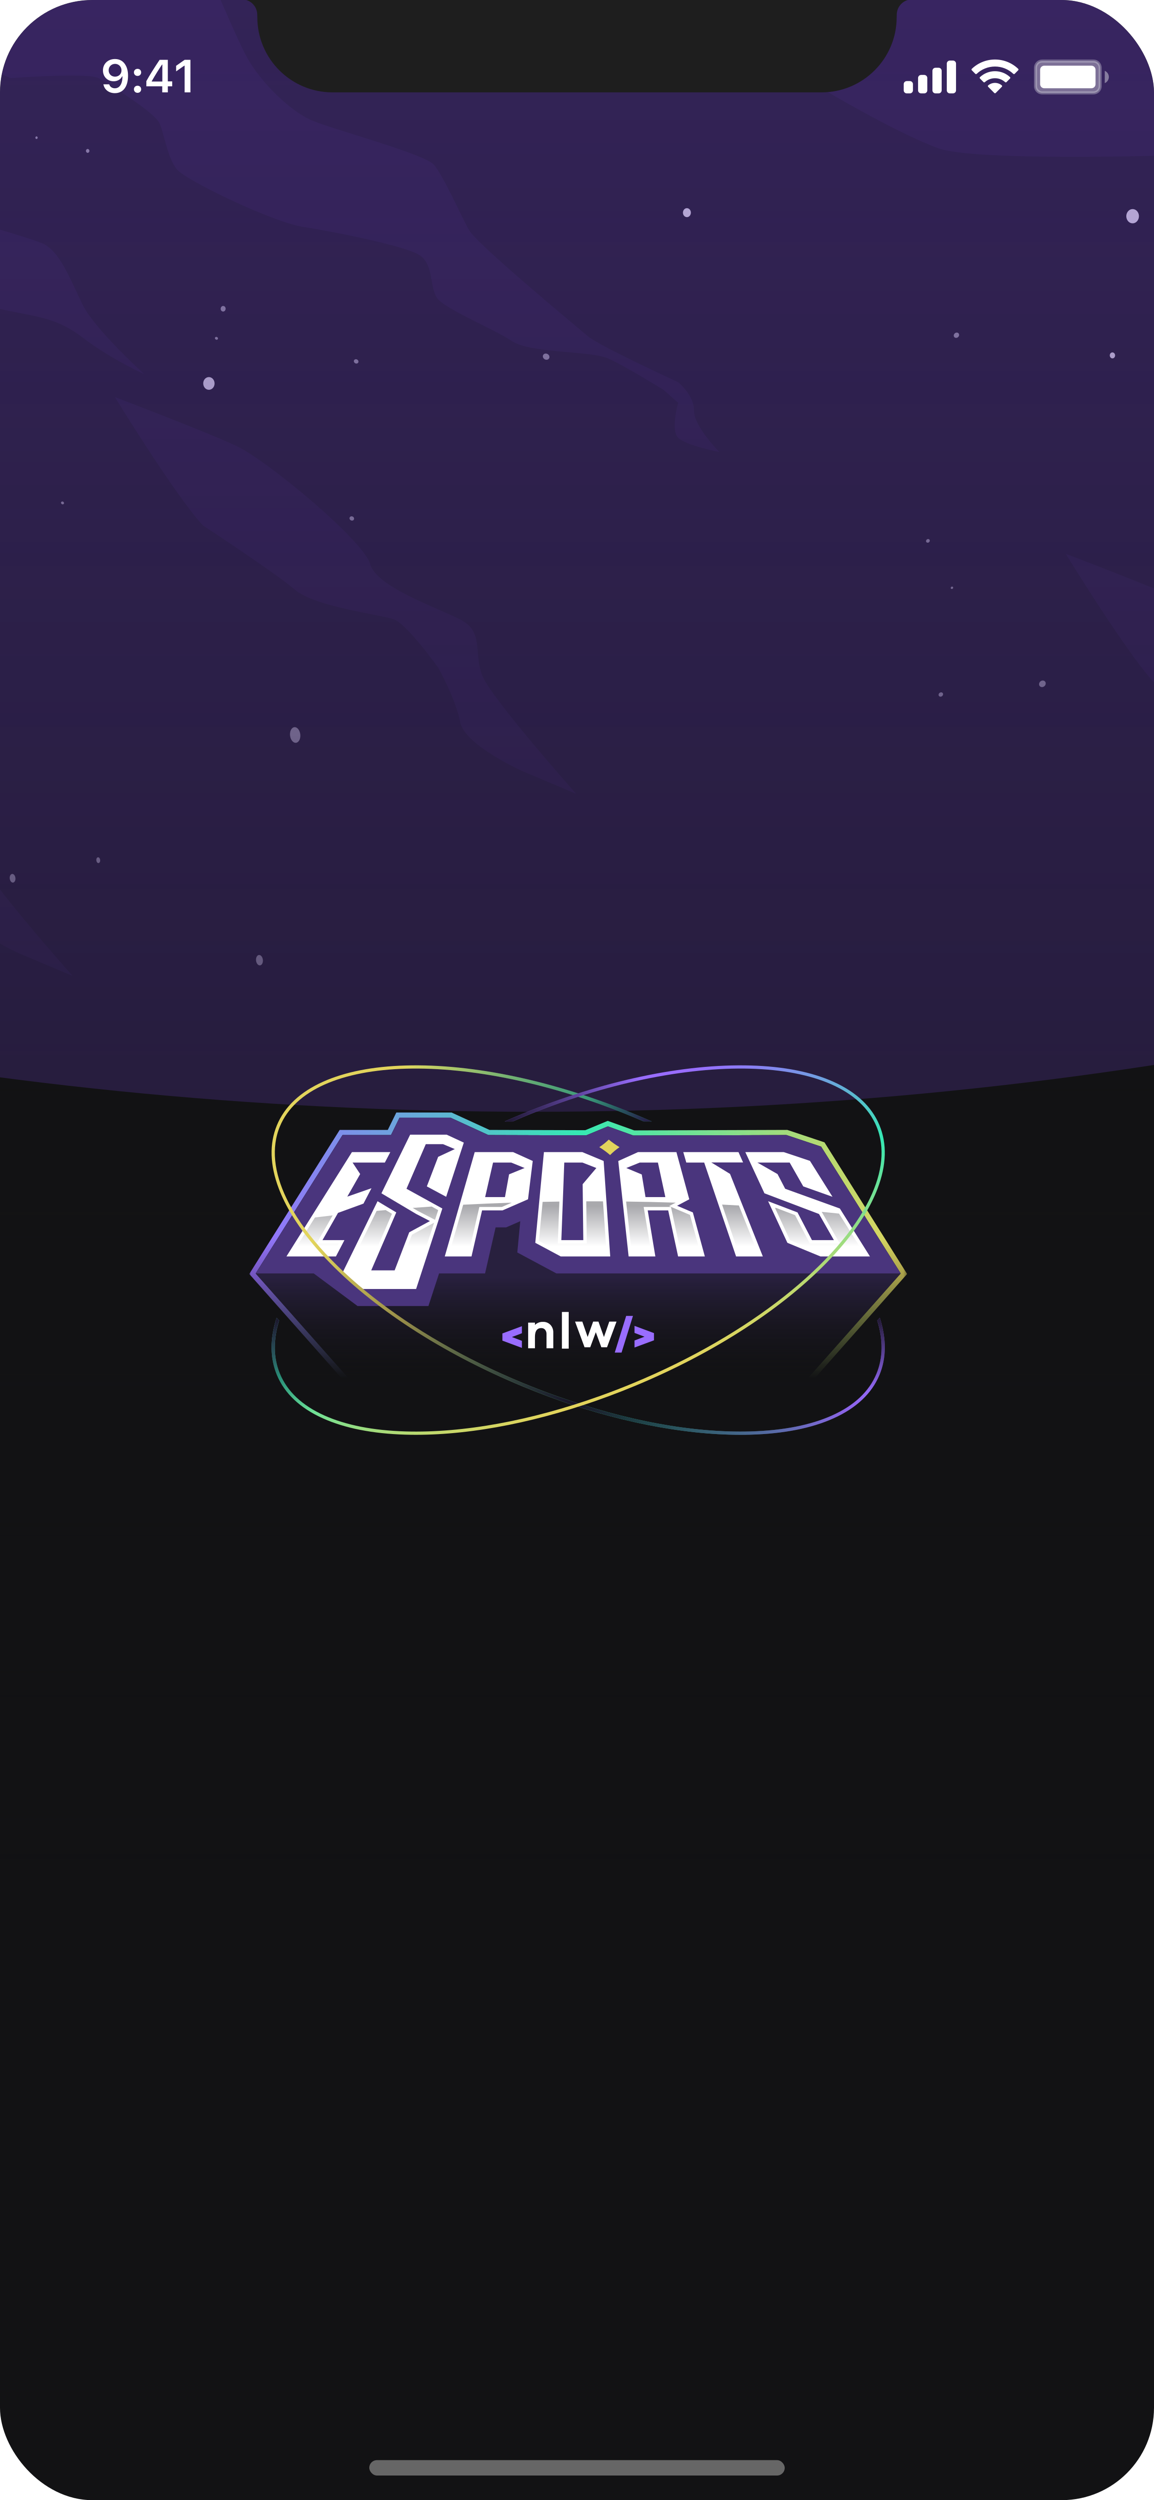 <svg width="375" height="812" viewBox="0 0 375 812" fill="none" xmlns="http://www.w3.org/2000/svg">
<g clip-path="url(#clip0_307_3253)">
<g clip-path="url(#clip1_307_3253)">
<rect width="1493.33" height="630" transform="translate(-559)" fill="#121214"/>
<g opacity="0.1">
<path fill-rule="evenodd" clip-rule="evenodd" d="M65.909 170.639C65.909 170.639 89.293 185.928 95.83 191.53C102.368 197.132 123.84 199.625 128.047 201.182C132.254 202.739 142.335 216.749 142.335 216.749C142.335 216.749 148.144 227.109 149.535 234.536C150.93 241.963 169.577 250.371 169.577 250.371L187.268 257.844C187.268 257.844 159.854 227.023 156.795 219.555C153.731 212.082 157.483 205.237 149.54 201.187C141.592 197.142 122.273 190.605 120.261 183.132C118.248 175.659 86.805 149.51 76.845 144.843C66.885 140.171 37.343 128.967 37.343 128.967C37.343 128.967 56.535 160.375 65.914 170.649L65.909 170.639Z" fill="#633BBC"/>
<path fill-rule="evenodd" clip-rule="evenodd" d="M-60.324 -15.76C-60.324 -15.76 -16.691 16.801 3.427 25.381C3.427 25.381 28.59 23.5 31.993 25.381C35.396 27.261 50.341 36.534 51.888 40.144C53.435 43.749 54.467 51.48 57.556 55.09C60.65 58.694 88.473 72.093 98.267 73.64C108.06 75.187 131.763 79.823 136.399 82.918C141.035 86.012 139.493 93.222 142.067 96.832C144.645 100.437 160.101 106.625 166.285 110.746C172.468 114.866 191.787 113.84 197.586 116.413C203.386 118.992 215.753 126.718 215.753 126.718L220.384 130.838C220.384 130.838 217.8 139.6 220.384 142.174C222.967 144.752 233.787 146.81 233.787 146.81C233.787 146.81 225.541 138.564 225.541 133.412C225.541 128.26 220.384 124.134 220.384 124.134C220.384 124.134 194.624 112.283 191.014 109.188C187.409 106.094 154.939 79.297 152.366 74.661C149.787 70.025 144.12 57.142 141.03 53.532C137.936 49.927 108.566 42.197 101.351 39.102C94.136 36.008 84.853 26.736 80.475 19.005C76.102 11.274 67.855 -10.122 65.277 -12.944C62.698 -15.765 57.03 -15.765 57.03 -15.765H-60.334L-60.324 -15.76Z" fill="#633BBC"/>
<path fill-rule="evenodd" clip-rule="evenodd" d="M374.896 221.543C374.896 221.543 398.28 236.832 404.817 242.434C411.354 248.036 432.827 250.529 437.034 252.086C441.24 253.643 451.322 267.654 451.322 267.654C451.322 267.654 457.131 278.013 458.522 285.44C459.917 292.868 478.563 301.276 478.563 301.276L496.254 308.748C496.254 308.748 468.841 277.927 465.782 270.46C462.718 262.987 466.47 256.141 458.527 252.091C450.579 248.046 431.26 241.509 429.248 234.036C427.235 226.564 395.792 200.414 385.832 195.747C375.872 191.076 346.33 179.872 346.33 179.872C346.33 179.872 365.522 211.279 374.901 221.553L374.896 221.543Z" fill="#633BBC"/>
<path fill-rule="evenodd" clip-rule="evenodd" d="M380.835 50.443C380.835 50.443 411.904 78.271 430.368 89.091C448.833 99.911 458.955 95.275 458.955 95.275C458.955 95.275 475.26 100.032 485.236 107.702C495.211 115.372 493.664 129.286 499.848 137.017C506.031 144.747 531.538 139.337 531.538 139.337L569.762 181.56L595.026 208.129C595.026 208.129 567.754 172.57 563.174 164.845C558.593 157.114 526.902 112.283 520.714 104.552C514.53 96.822 506.026 98.369 499.843 87.549C493.659 76.729 486.702 64.357 476.651 55.084C466.605 45.807 445.754 31.893 434.535 25.709C423.315 19.526 405.538 13.342 405.538 13.342L374.621 6.385L344.478 -10.092H206.116C206.116 -10.092 273.982 36.534 304.823 48.127C316.493 52.511 380.83 50.448 380.83 50.448L380.835 50.443Z" fill="#633BBC"/>
<path fill-rule="evenodd" clip-rule="evenodd" d="M-576.501 136.072C-576.501 136.072 -522.397 175.211 -511.537 184.625C-500.677 194.039 -471.504 193.326 -461.847 203.206C-452.19 213.085 -434.874 217.413 -422.749 230.836C-410.625 244.255 -370.47 254.144 -356.784 269.98C-343.092 285.815 -319.81 292.302 -308.075 299.451C-296.34 306.6 -259.972 323.917 -259.972 323.917C-259.972 323.917 -304.369 303.137 -311.609 282.357C-318.849 261.577 -314.738 235.68 -314.738 235.68C-314.738 235.68 -305.436 233.642 -314.738 216.437C-324.041 199.232 -316.27 188.265 -327.95 173.835C-339.629 159.406 -345.216 133.428 -337.227 121.309C-329.239 109.19 -310.628 73.606 -314.738 52.436C-318.849 31.262 -282.719 15.679 -282.719 15.679C-282.719 15.679 -228.084 20.877 -221.516 29.533C-214.949 38.194 -166.866 52.436 -166.866 52.436C-166.866 52.436 -128.446 54.56 -123.208 52.436C-117.975 50.313 -101.508 64.166 -88.094 76.285C-74.681 88.41 -72.067 81.023 -53.441 93.996C-34.809 106.97 -31.25 126.557 -20.562 136.077C-20.562 136.077 -32.524 115.171 -36.286 93.996C-36.286 93.996 -17.149 96.105 -3.296 99.568C10.558 103.031 17.196 102.263 26.767 109.574C36.338 116.885 46.875 121.501 46.875 121.501C46.875 121.501 30.665 106.879 26.767 98.795C22.869 90.715 19.79 82.631 14.79 79.552C9.789 76.472 -46.812 62.194 -61.313 55.48C-75.813 48.766 -88.094 26.641 -88.094 26.641C-88.094 26.641 -121.282 -19.985 -142.219 -20.693C-163.155 -21.401 -199.857 -31.478 -213.22 -40.897C-226.583 -50.316 -270.681 -103.834 -270.681 -103.834H-569.14L-576.501 136.072V136.072Z" fill="#633BBC"/>
<path fill-rule="evenodd" clip-rule="evenodd" d="M-97.748 229.773C-97.748 229.773 -74.364 245.062 -67.826 250.664C-61.289 256.266 -39.816 258.759 -35.61 260.316C-31.403 261.873 -21.322 275.883 -21.322 275.883C-21.322 275.883 -15.512 286.243 -14.122 293.67C-12.726 301.098 5.92 309.506 5.92 309.506L23.611 316.978C23.611 316.978 -3.803 286.157 -6.862 278.689C-9.925 271.217 -6.174 264.371 -14.117 260.321C-22.065 256.276 -41.384 249.739 -43.396 242.266C-45.408 234.793 -76.851 208.644 -86.812 203.977C-96.772 199.306 -126.314 188.102 -126.314 188.102C-126.314 188.102 -107.121 219.509 -97.743 229.783L-97.748 229.773Z" fill="#633BBC"/>
</g>
<g opacity="0.64">
</g>
<g opacity="0.64">
<path d="M115.2 117.805C115.481 118.104 115.956 118.174 116.254 117.928C116.553 117.699 116.571 117.26 116.272 116.943C115.991 116.644 115.516 116.574 115.218 116.82C114.919 117.049 114.901 117.488 115.2 117.805Z" fill="white"/>
<path d="M69.99 110.156C70.183 110.367 70.499 110.402 70.693 110.244C70.886 110.086 70.903 109.787 70.693 109.594C70.499 109.383 70.183 109.347 69.99 109.506C69.796 109.664 69.779 109.963 69.99 110.156Z" fill="white"/>
<path d="M114.101 167.699C113.714 167.769 113.486 168.138 113.609 168.525C113.732 168.912 114.153 169.14 114.54 169.07C114.927 169 115.155 168.63 115.032 168.244C114.909 167.857 114.487 167.628 114.101 167.699Z" fill="white"/>
<path d="M20.165 162.883C19.901 162.936 19.761 163.182 19.849 163.428C19.936 163.674 20.218 163.85 20.464 163.797C20.727 163.744 20.868 163.498 20.78 163.252C20.692 163.006 20.411 162.83 20.165 162.883Z" fill="white"/>
<path d="M176.594 115.169C176.26 115.591 176.365 116.223 176.857 116.593C177.349 116.962 178.017 116.927 178.351 116.505C178.685 116.083 178.58 115.45 178.088 115.081C177.596 114.712 176.928 114.747 176.594 115.169Z" fill="white"/>
</g>
<g opacity="0.64">
<path d="M27.941 48.897C27.888 49.249 28.099 49.565 28.398 49.636C28.697 49.688 28.995 49.46 29.048 49.126C29.101 48.774 28.89 48.458 28.591 48.388C28.292 48.317 27.994 48.563 27.941 48.897Z" fill="white"/>
<path d="M11.498 44.645C11.463 44.873 11.604 45.084 11.797 45.137C12.008 45.172 12.201 45.014 12.236 44.786C12.271 44.557 12.131 44.346 11.938 44.293C11.727 44.258 11.533 44.416 11.498 44.645Z" fill="white"/>
<path d="M72.493 99.373C72.054 99.373 71.702 99.795 71.702 100.305C71.702 100.814 72.089 101.201 72.528 101.184C72.967 101.184 73.319 100.762 73.319 100.252C73.319 99.742 72.932 99.355 72.493 99.373Z" fill="white"/>
</g>
<g opacity="0.64">
<path d="M4.984 284.971C4.843 284.215 4.316 283.705 3.824 283.863C3.332 284.004 3.033 284.76 3.191 285.516C3.35 286.272 3.859 286.781 4.351 286.623C4.843 286.465 5.142 285.727 4.984 284.971Z" fill="white"/>
<path d="M32.524 279.185C32.436 278.675 32.085 278.341 31.751 278.447C31.417 278.552 31.224 279.045 31.329 279.555C31.417 280.064 31.768 280.398 32.102 280.293C32.436 280.187 32.629 279.695 32.524 279.185Z" fill="white"/>
<path d="M95.629 241.162C96.542 241.531 97.421 240.722 97.579 239.369C97.737 238.015 97.122 236.626 96.209 236.257C95.295 235.888 94.416 236.696 94.258 238.05C94.1 239.404 94.715 240.793 95.629 241.162Z" fill="white"/>
<path d="M84.119 313.485C84.734 313.731 85.314 313.186 85.42 312.29C85.525 311.393 85.121 310.461 84.506 310.215C83.891 309.969 83.311 310.514 83.206 311.411C83.1 312.307 83.504 313.239 84.119 313.485Z" fill="white"/>
</g>
<g opacity="0.64">
<path d="M301.821 176.151C302.12 175.957 302.225 175.588 302.067 175.325C301.909 175.061 301.54 174.99 301.241 175.184C300.942 175.377 300.837 175.746 300.995 176.01C301.153 176.274 301.522 176.344 301.821 176.151Z" fill="white"/>
<path d="M309.533 191.218C309.726 191.095 309.797 190.849 309.691 190.673C309.586 190.498 309.34 190.462 309.147 190.585C308.953 190.709 308.883 190.955 308.988 191.13C309.094 191.306 309.34 191.341 309.533 191.218Z" fill="white"/>
<path d="M337.653 222.264C337.67 222.844 338.18 223.231 338.777 223.143C339.375 223.055 339.849 222.493 339.814 221.912C339.797 221.332 339.287 220.946 338.689 221.033C338.092 221.121 337.618 221.684 337.653 222.264Z" fill="white"/>
<path d="M305 225.676C305 226.063 305.352 226.327 305.756 226.257C306.16 226.186 306.459 225.835 306.459 225.448C306.459 225.061 306.108 224.797 305.703 224.868C305.299 224.938 305 225.29 305 225.676Z" fill="white"/>
<path d="M310.122 109.502C310.42 109.819 310.983 109.819 311.352 109.467C311.721 109.133 311.773 108.588 311.475 108.254C311.176 107.937 310.614 107.937 310.245 108.289C309.876 108.623 309.823 109.168 310.122 109.502Z" fill="white"/>
</g>
<g opacity="0.64">
</g>
<path d="M369.888 69.172C369.378 68.03 368.148 67.573 367.129 68.153C366.11 68.733 365.705 70.122 366.215 71.265C366.725 72.407 367.955 72.864 368.974 72.284C369.993 71.704 370.397 70.315 369.888 69.172Z" fill="white"/>
<path d="M223.225 70.527C223.946 70.527 224.508 69.859 224.508 69.05C224.508 68.241 223.91 67.608 223.207 67.608C222.487 67.608 221.925 68.276 221.925 69.085C221.925 69.894 222.522 70.527 223.225 70.527Z" fill="white"/>
<path d="M361.51 116.395C361.985 116.395 362.371 115.956 362.354 115.411C362.354 114.883 361.95 114.444 361.475 114.461C361.001 114.461 360.614 114.901 360.632 115.446C360.632 115.973 361.036 116.413 361.51 116.395Z" fill="white"/>
<path d="M69.525 123.602C69.069 122.582 67.961 122.178 67.048 122.688C66.134 123.197 65.782 124.446 66.239 125.465C66.696 126.485 67.803 126.889 68.717 126.38C69.631 125.87 69.982 124.621 69.525 123.602Z" fill="white"/>
<g opacity="0.4" filter="url(#filter0_f_307_3253)">
<ellipse cx="173.375" cy="14" rx="688.625" ry="347.083" fill="#633BBC"/>
</g>
<rect opacity="0.8" width="1493.33" height="756" transform="matrix(1 0 0 -1 -559 756)" fill="url(#paint0_linear_307_3253)"/>
</g>
<rect y="629" width="375" height="186" fill="#121214"/>
<g clip-path="url(#clip2_307_3253)">
<mask id="mask0_307_3253" style="mask-type:alpha" maskUnits="userSpaceOnUse" x="81" y="358" width="214" height="94">
<rect x="81" y="358.789" width="213.703" height="93.043" fill="url(#paint1_linear_307_3253)"/>
</mask>
<g mask="url(#mask0_307_3253)">
<path d="M267.919 371.009L255.84 366.974L206.095 367.129L197.484 364.036L190.198 367.063L159.064 366.978L146.727 361.321H128.789L126.015 366.976H110.381L81 413.764L113.706 450.681H262.068L294.774 413.764L267.917 371.007L267.919 371.009ZM261.313 449.008H114.46L83.087 413.594L111.31 368.649H127.062L129.835 362.994H146.362L158.695 368.649L190.53 368.736L197.527 365.828L205.804 368.803L255.569 368.647L266.818 372.404L292.687 413.59L261.313 449.004V449.008Z" fill="url(#paint2_linear_307_3253)"/>
</g>
<path d="M292.688 413.594L261.313 449.006H114.46L83.087 413.594L111.309 368.649H127.062L129.835 362.994H146.362L158.697 368.649L190.53 368.738L197.527 365.83L205.804 368.805L255.569 368.649L266.818 372.408L292.688 413.594Z" fill="url(#paint3_linear_307_3253)"/>
<path d="M292.684 413.594L266.819 372.408L255.567 368.651L205.806 368.803L197.528 365.828L190.527 368.736L158.694 368.651L146.362 362.996H129.836L127.063 368.651H111.313L83.088 413.594H101.962L116.187 424.167H139.226L142.675 413.594H157.619L161.054 398.632H164.462L169.066 396.627L168.101 406.78L180.83 413.594H292.684Z" fill="#4A357D"/>
<path d="M93.082 408.068H109.161L111.925 402.768H104.794L109.84 393.923L118.106 390.913L120.718 385.909L112.85 388.646L117.037 381.305L114.57 377.577H119.164H125.062L126.836 374.176H114.368L93.082 408.068Z" fill="white"/>
<path d="M133.282 368.519L123.948 387.565L135.265 394.282L139.706 396.577L132.985 400.226L128.242 412.587H120.63L128.771 393.769L122.689 390.132L111.192 413.588L118.011 418.642H135.217L143.741 392.501L132.092 386.09L138.362 371.596H143.967L147.781 373.199L142.386 375.718L138.703 385.321L144.981 388.694L150.719 371.096L145.148 368.519H133.282Z" fill="white"/>
<path d="M154.265 374.176L144.531 408.068H153.218L156.654 393.107H163.312L171.582 389.506L173.115 377.062L166.731 374.176H154.263H154.265ZM165.428 381.402L164.094 388.788H157.648L160.222 377.575H166.12L170.472 379.345L165.428 381.401V381.402Z" fill="white"/>
<path d="M176.751 374.176L173.949 403.644L182.215 408.068H198.294L196.157 377.062L189.221 374.176H176.753H176.751ZM189.338 384.603L189.546 402.765H182.415L183.362 377.575H189.26L193.792 379.345L189.34 384.603H189.338Z" fill="white"/>
<path d="M200.911 377.075L204.275 408.068H212.962L210.477 393.107H217.134L220.352 408.068H229.041L225.143 393.769L220.03 391.604L223.981 389.506L219.802 374.176H207.333L200.911 377.075ZM216.208 388.788H209.761L208.542 381.441L203.512 379.347L207.899 377.577H213.796L216.208 388.79V388.788Z" fill="white"/>
<path d="M223.024 377.577H228.831L239.194 408.068H247.883L237.229 381.26L231.144 377.536H241.464L239.97 374.176H222.033L223.024 377.577Z" fill="white"/>
<path d="M270.525 388.694L263.194 377.023L254.668 374.176H242.2L248.413 387.565L266.138 394.282L270.979 402.767H263.847L259.156 393.769L249.603 390.132L255.871 403.644L266.612 408.068H282.691L272.914 392.501L255.15 386.09L252.661 381.315L246.12 377.577H256.609L261.026 385.321L270.525 388.694Z" fill="white"/>
<path d="M197.819 370.115C196.909 371.003 195.878 371.826 194.746 372.573C195.984 373.327 197.161 374.187 198.26 375.138C199.192 374.187 200.219 373.327 201.324 372.573C200.059 371.826 198.884 371.003 197.819 370.115Z" fill="#E2D45C"/>
<path d="M102.88 403.879L108.098 394.731C106.163 394.951 104.244 395.177 102.343 395.413L95.094 406.956H108.487L110.09 403.879H102.88Z" fill="url(#paint4_linear_307_3253)"/>
<path d="M140.288 391.871C138.216 392.006 136.157 392.151 134.111 392.304L135.805 393.309L141.371 396.184L142.398 393.031L140.288 391.871ZM133.875 401.006L129.008 413.699H118.938L127.364 394.223L125.337 393.011C124.351 393.096 123.366 393.183 122.388 393.274L112.6 413.245L118.379 417.53H134.409L141.071 397.101L133.875 401.006Z" fill="url(#paint5_linear_307_3253)"/>
<path d="M166.284 390.601L163.083 391.995H155.771L152.335 406.956H146.009L150.515 391.266C155.7 390.994 160.959 390.772 166.284 390.601Z" fill="url(#paint6_linear_307_3253)"/>
<path d="M197.102 406.956H182.495L175.125 403.014L176.332 390.338C178.139 390.301 179.952 390.271 181.772 390.247L181.26 403.879H190.67L190.515 390.175C191.347 390.173 192.181 390.171 193.017 390.171C193.995 390.171 194.972 390.173 195.945 390.177L197.102 406.956Z" fill="url(#paint7_linear_307_3253)"/>
<path d="M227.586 406.956H221.251L218.033 391.995H209.164L211.65 406.956H205.272L203.458 390.236C208.884 390.303 214.254 390.423 219.558 390.594L217.444 391.717L224.212 394.582L227.586 406.956Z" fill="url(#paint8_linear_307_3253)"/>
<path d="M240.11 391.52C238.298 391.415 236.476 391.315 234.645 391.222L239.992 406.956H246.245L240.11 391.52Z" fill="url(#paint9_linear_307_3253)"/>
<path d="M272.64 394.154C270.781 393.96 268.909 393.771 267.023 393.589L272.894 403.879H263.173L258.365 394.659L252.243 392.327C252.106 392.316 251.971 392.306 251.833 392.297L256.699 402.782L266.832 406.956H280.681L272.64 394.154Z" fill="url(#paint10_linear_307_3253)"/>
<path fill-rule="evenodd" clip-rule="evenodd" d="M169.592 433.009V430.721L163.273 433.072H163.26V435.418H163.273L169.592 437.768V435.477L166.354 434.239L169.592 433.009Z" fill="#996DFF"/>
<path fill-rule="evenodd" clip-rule="evenodd" d="M206.19 437.65V435.362L209.427 434.132L206.19 432.901V430.614L212.5 432.962H212.514V435.311H212.5L206.19 437.648V437.65ZM203.481 427.383L199.77 439.294H201.974L205.684 427.383H203.481Z" fill="#996DFF"/>
<path fill-rule="evenodd" clip-rule="evenodd" d="M178.876 430.289C179.502 430.979 179.832 431.887 179.793 432.818V437.891H177.59V433.283C177.616 432.769 177.451 432.265 177.13 431.865C176.824 431.509 176.372 431.313 175.903 431.333C174.524 431.333 173.833 432.289 173.833 434.204V437.892H171.629V429.563H173.833V430.315C174.531 429.635 175.48 429.274 176.455 429.315C177.363 429.276 178.246 429.632 178.874 430.289H178.876Z" fill="white"/>
<path fill-rule="evenodd" clip-rule="evenodd" d="M182.598 426.099V438.009H184.801V426.099H182.598Z" fill="white"/>
<path fill-rule="evenodd" clip-rule="evenodd" d="M197.253 437.574H195.414L193.613 432.667L191.794 437.574H189.959L186.872 429.229H189.225L190.96 434.219L192.749 429.229H194.467L196.256 434.236L197.99 429.229H200.344L197.253 437.574Z" fill="white"/>
<path d="M89.984 365.447C92.478 359.421 97.516 354.672 104.952 351.334C112.077 348.135 121.105 346.356 131.783 346.048C153.672 345.416 180.097 351.017 206.184 361.825C208.06 362.601 209.919 363.398 211.758 364.216L209.157 364.223C208.041 363.74 206.916 363.263 205.782 362.794C152.334 340.657 100.821 342.026 90.953 365.849C88.095 372.747 89.038 380.782 93.12 389.256C103.127 410.048 132.016 433.478 169.99 449.206C173.663 450.728 177.341 452.144 181.012 453.454C203.289 461.409 225.291 465.44 243.959 464.901C254.5 464.597 263.391 462.849 270.39 459.708C277.575 456.483 282.43 451.921 284.819 446.151C286.974 440.945 286.967 435.092 285.078 428.89L285.885 427.98C288.098 434.816 288.068 441.056 285.79 446.554C283.293 452.579 278.258 457.328 270.82 460.666C263.695 463.865 254.669 465.644 243.991 465.952C242.875 465.983 241.748 466 240.61 466C221.792 466 199.934 461.613 177.943 453.454C175.157 452.422 172.372 451.328 169.588 450.175C143.5 439.37 120.855 424.648 105.823 408.721C99.913 402.458 95.435 396.279 92.467 390.294C91.752 388.854 91.126 387.427 90.588 386.012C87.691 378.393 87.487 371.474 89.984 365.447Z" fill="url(#paint11_linear_307_3253)"/>
<path d="M89.984 365.447C92.478 359.421 97.516 354.672 104.952 351.334C112.077 348.135 121.105 346.356 131.783 346.048C153.672 345.416 180.097 351.017 206.184 361.825C208.06 362.601 209.919 363.398 211.758 364.216L209.157 364.223C208.041 363.74 206.916 363.263 205.782 362.794C152.334 340.657 100.821 342.026 90.953 365.849C88.095 372.747 89.038 380.782 93.12 389.256C103.127 410.048 132.016 433.478 169.99 449.206C173.663 450.728 177.341 452.144 181.012 453.454C203.289 461.409 225.291 465.44 243.959 464.901C254.5 464.597 263.391 462.849 270.39 459.708C277.575 456.483 282.43 451.921 284.819 446.151C286.974 440.945 286.967 435.092 285.078 428.89L285.885 427.98C288.098 434.816 288.068 441.056 285.79 446.554C283.293 452.579 278.258 457.328 270.82 460.666C263.695 463.865 254.669 465.644 243.991 465.952C242.875 465.983 241.748 466 240.61 466C221.792 466 199.934 461.613 177.943 453.454C175.157 452.422 172.372 451.328 169.588 450.175C143.5 439.37 120.855 424.648 105.823 408.721C99.913 402.458 95.435 396.279 92.467 390.294C91.752 388.854 91.126 387.427 90.588 386.012C87.691 378.393 87.487 371.474 89.984 365.447Z" fill="url(#paint12_radial_307_3253)"/>
<path d="M89.984 365.447C92.478 359.421 97.516 354.672 104.952 351.334C112.077 348.135 121.105 346.356 131.783 346.048C153.672 345.416 180.097 351.017 206.184 361.825C208.06 362.601 209.919 363.398 211.758 364.216L209.157 364.223C208.041 363.74 206.916 363.263 205.782 362.794C152.334 340.657 100.821 342.026 90.953 365.849C88.095 372.747 89.038 380.782 93.12 389.256C103.127 410.048 132.016 433.478 169.99 449.206C173.663 450.728 177.341 452.144 181.012 453.454C203.289 461.409 225.291 465.44 243.959 464.901C254.5 464.597 263.391 462.849 270.39 459.708C277.575 456.483 282.43 451.921 284.819 446.151C286.974 440.945 286.967 435.092 285.078 428.89L285.885 427.98C288.098 434.816 288.068 441.056 285.79 446.554C283.293 452.579 278.258 457.328 270.82 460.666C263.695 463.865 254.669 465.644 243.991 465.952C242.875 465.983 241.748 466 240.61 466C221.792 466 199.934 461.613 177.943 453.454C175.157 452.422 172.372 451.328 169.588 450.175C143.5 439.37 120.855 424.648 105.823 408.721C99.913 402.458 95.435 396.279 92.467 390.294C91.752 388.854 91.126 387.427 90.588 386.012C87.691 378.393 87.487 371.474 89.984 365.447Z" fill="url(#paint13_radial_307_3253)"/>
<path d="M89.984 365.447C92.478 359.421 97.516 354.672 104.952 351.334C112.077 348.135 121.105 346.356 131.783 346.048C153.672 345.416 180.097 351.017 206.184 361.825C208.06 362.601 209.919 363.398 211.758 364.216L209.157 364.223C208.041 363.74 206.916 363.263 205.782 362.794C152.334 340.657 100.821 342.026 90.953 365.849C88.095 372.747 89.038 380.782 93.12 389.256C103.127 410.048 132.016 433.478 169.99 449.206C173.663 450.728 177.341 452.144 181.012 453.454C203.289 461.409 225.291 465.44 243.959 464.901C254.5 464.597 263.391 462.849 270.39 459.708C277.575 456.483 282.43 451.921 284.819 446.151C286.974 440.945 286.967 435.092 285.078 428.89L285.885 427.98C288.098 434.816 288.068 441.056 285.79 446.554C283.293 452.579 278.258 457.328 270.82 460.666C263.695 463.865 254.669 465.644 243.991 465.952C242.875 465.983 241.748 466 240.61 466C221.792 466 199.934 461.613 177.943 453.454C175.157 452.422 172.372 451.328 169.588 450.175C143.5 439.37 120.855 424.648 105.823 408.721C99.913 402.458 95.435 396.279 92.467 390.294C91.752 388.854 91.126 387.427 90.588 386.012C87.691 378.393 87.487 371.474 89.984 365.447Z" fill="url(#paint14_radial_307_3253)"/>
<path d="M285.79 365.447C283.295 359.421 278.257 354.672 270.821 351.334C263.697 348.135 254.669 346.356 243.991 346.048C222.102 345.416 195.677 351.017 169.589 361.825C167.714 362.601 165.855 363.398 164.016 364.216L166.617 364.223C167.732 363.74 168.857 363.263 169.992 362.794C223.44 340.657 274.953 342.026 284.821 365.849C287.679 372.747 286.735 380.782 282.654 389.256C272.647 410.048 243.757 433.478 205.784 449.206C202.11 450.728 198.433 452.144 194.761 453.454C172.485 461.409 150.482 465.44 131.814 464.901C121.274 464.597 112.383 462.849 105.384 459.708C98.198 456.483 93.344 451.921 90.955 446.151C88.799 440.945 88.807 435.092 90.695 428.89L89.889 427.98C87.676 434.816 87.706 441.056 89.984 446.554C92.48 452.579 97.516 457.328 104.954 460.666C112.079 463.865 121.105 465.644 131.783 465.952C132.898 465.983 134.025 466 135.163 466C153.982 466 175.839 461.613 197.831 453.454C200.616 452.422 203.402 451.328 206.186 450.175C232.273 439.37 254.919 424.648 269.95 408.721C275.861 402.458 280.339 396.279 283.306 390.294C284.022 388.854 284.648 387.427 285.186 386.012C288.083 378.393 288.286 371.474 285.79 365.447Z" fill="url(#paint15_linear_307_3253)"/>
<path d="M285.79 365.447C283.295 359.421 278.257 354.672 270.821 351.334C263.697 348.135 254.669 346.356 243.991 346.048C222.102 345.416 195.677 351.017 169.589 361.825C167.714 362.601 165.855 363.398 164.016 364.216L166.617 364.223C167.732 363.74 168.857 363.263 169.992 362.794C223.44 340.657 274.953 342.026 284.821 365.849C287.679 372.747 286.735 380.782 282.654 389.256C272.647 410.048 243.757 433.478 205.784 449.206C202.11 450.728 198.433 452.144 194.761 453.454C172.485 461.409 150.482 465.44 131.814 464.901C121.274 464.597 112.383 462.849 105.384 459.708C98.198 456.483 93.344 451.921 90.955 446.151C88.799 440.945 88.807 435.092 90.695 428.89L89.889 427.98C87.676 434.816 87.706 441.056 89.984 446.554C92.48 452.579 97.516 457.328 104.954 460.666C112.079 463.865 121.105 465.644 131.783 465.952C132.898 465.983 134.025 466 135.163 466C153.982 466 175.839 461.613 197.831 453.454C200.616 452.422 203.402 451.328 206.186 450.175C232.273 439.37 254.919 424.648 269.95 408.721C275.861 402.458 280.339 396.279 283.306 390.294C284.022 388.854 284.648 387.427 285.186 386.012C288.083 378.393 288.286 371.474 285.79 365.447Z" fill="url(#paint16_radial_307_3253)"/>
<path d="M285.79 365.447C283.295 359.421 278.257 354.672 270.821 351.334C263.697 348.135 254.669 346.356 243.991 346.048C222.102 345.416 195.677 351.017 169.589 361.825C167.714 362.601 165.855 363.398 164.016 364.216L166.617 364.223C167.732 363.74 168.857 363.263 169.992 362.794C223.44 340.657 274.953 342.026 284.821 365.849C287.679 372.747 286.735 380.782 282.654 389.256C272.647 410.048 243.757 433.478 205.784 449.206C202.11 450.728 198.433 452.144 194.761 453.454C172.485 461.409 150.482 465.44 131.814 464.901C121.274 464.597 112.383 462.849 105.384 459.708C98.198 456.483 93.344 451.921 90.955 446.151C88.799 440.945 88.807 435.092 90.695 428.89L89.889 427.98C87.676 434.816 87.706 441.056 89.984 446.554C92.48 452.579 97.516 457.328 104.954 460.666C112.079 463.865 121.105 465.644 131.783 465.952C132.898 465.983 134.025 466 135.163 466C153.982 466 175.839 461.613 197.831 453.454C200.616 452.422 203.402 451.328 206.186 450.175C232.273 439.37 254.919 424.648 269.95 408.721C275.861 402.458 280.339 396.279 283.306 390.294C284.022 388.854 284.648 387.427 285.186 386.012C288.083 378.393 288.286 371.474 285.79 365.447Z" fill="url(#paint17_radial_307_3253)"/>
</g>
<path d="M80 0H295C292.931 0.603 291.484 2.468 291.414 4.623L291.384 5.562C291.384 19.059 280.442 30 266.946 30H108.054C94.558 30 83.616 19.059 83.616 5.562L83.586 4.623C83.516 2.468 82.069 0.603 80 0Z" fill="#1E1E1E"/>
<path opacity="0.35" d="M336.5 22C336.5 20.803 337.47 19.833 338.667 19.833H355.333C356.53 19.833 357.5 20.803 357.5 22V28C357.5 29.197 356.53 30.167 355.333 30.167H338.667C337.47 30.167 336.5 29.197 336.5 28V22Z" fill="white" stroke="#DCDCE5"/>
<path opacity="0.4" d="M359 23V27C359.805 26.661 360.328 25.873 360.328 25C360.328 24.127 359.805 23.339 359 23Z" fill="white"/>
<path d="M338 22.667C338 21.93 338.597 21.333 339.333 21.333H354.667C355.403 21.333 356 21.93 356 22.667V27.333C356 28.07 355.403 28.667 354.667 28.667H339.333C338.597 28.667 338 28.07 338 27.333V22.667Z" fill="white"/>
<path fill-rule="evenodd" clip-rule="evenodd" d="M323.33 21.608C325.546 21.608 327.677 22.46 329.283 23.986C329.404 24.104 329.597 24.103 329.716 23.983L330.872 22.816C330.933 22.756 330.966 22.673 330.966 22.588C330.965 22.502 330.931 22.42 330.87 22.36C326.655 18.321 320.005 18.321 315.79 22.36C315.729 22.42 315.694 22.502 315.693 22.588C315.693 22.673 315.726 22.756 315.787 22.816L316.943 23.983C317.062 24.103 317.255 24.104 317.376 23.986C318.982 22.459 321.114 21.608 323.33 21.608ZM323.33 25.404C324.547 25.404 325.721 25.856 326.624 26.673C326.746 26.789 326.938 26.787 327.057 26.668L328.212 25.501C328.273 25.44 328.307 25.357 328.306 25.27C328.305 25.184 328.269 25.102 328.207 25.042C325.459 22.486 321.203 22.486 318.455 25.042C318.393 25.102 318.357 25.184 318.357 25.271C318.356 25.357 318.39 25.44 318.451 25.501L319.605 26.668C319.724 26.787 319.916 26.789 320.038 26.673C320.94 25.857 322.113 25.404 323.33 25.404ZM325.643 27.957C325.645 28.044 325.611 28.127 325.549 28.188L323.552 30.204C323.493 30.263 323.413 30.296 323.33 30.296C323.247 30.296 323.167 30.263 323.108 30.204L321.111 28.188C321.049 28.127 321.015 28.044 321.017 27.957C321.019 27.871 321.056 27.789 321.12 27.731C322.396 26.652 324.264 26.652 325.54 27.731C325.604 27.789 325.641 27.871 325.643 27.957Z" fill="white"/>
<path fill-rule="evenodd" clip-rule="evenodd" d="M309.667 19.667H308.667C308.114 19.667 307.667 20.114 307.667 20.667V29.333C307.667 29.886 308.114 30.333 308.667 30.333H309.667C310.219 30.333 310.667 29.886 310.667 29.333V20.667C310.667 20.114 310.219 19.667 309.667 19.667ZM304 22H305C305.552 22 306 22.448 306 23V29.333C306 29.886 305.552 30.333 305 30.333H304C303.448 30.333 303 29.886 303 29.333V23C303 22.448 303.448 22 304 22ZM300.333 24.333H299.333C298.781 24.333 298.333 24.781 298.333 25.333V29.333C298.333 29.886 298.781 30.333 299.333 30.333H300.333C300.885 30.333 301.333 29.886 301.333 29.333V25.333C301.333 24.781 300.885 24.333 300.333 24.333ZM295.667 26.333H294.667C294.114 26.333 293.667 26.781 293.667 27.333V29.333C293.667 29.886 294.114 30.333 294.667 30.333H295.667C296.219 30.333 296.667 29.886 296.667 29.333V27.333C296.667 26.781 296.219 26.333 295.667 26.333Z" fill="white"/>
<path d="M37.321 30.256C40.009 30.256 41.605 28.154 41.605 24.595C41.605 23.254 41.349 22.127 40.858 21.255C40.148 19.9 38.925 19.168 37.379 19.168C35.08 19.168 33.454 20.713 33.454 22.881C33.454 24.917 34.919 26.396 36.933 26.396C38.17 26.396 39.174 25.818 39.672 24.814H39.694C39.694 24.814 39.723 24.814 39.73 24.814C39.745 24.814 39.796 24.814 39.796 24.814C39.796 27.231 38.881 28.674 37.335 28.674C36.427 28.674 35.724 28.176 35.482 27.378H33.6C33.915 29.114 35.387 30.256 37.321 30.256ZM37.387 24.895C36.171 24.895 35.307 24.031 35.307 22.822C35.307 21.643 36.215 20.742 37.394 20.742C38.573 20.742 39.481 21.658 39.481 22.852C39.481 24.031 38.595 24.895 37.387 24.895Z" fill="white"/>
<path d="M44.697 30.154C45.392 30.154 45.868 29.656 45.868 28.997C45.868 28.33 45.392 27.839 44.697 27.839C44.008 27.839 43.525 28.33 43.525 28.997C43.525 29.656 44.008 30.154 44.697 30.154ZM44.697 24.661C45.392 24.661 45.868 24.17 45.868 23.511C45.868 22.844 45.392 22.354 44.697 22.354C44.008 22.354 43.525 22.844 43.525 23.511C43.525 24.17 44.008 24.661 44.697 24.661Z" fill="white"/>
<path d="M52.724 30H54.533V28.03H55.962V26.433H54.533V19.431H51.867C50 22.244 48.513 24.595 47.561 26.345V28.03H52.724V30ZM49.311 26.367C50.542 24.199 51.64 22.463 52.651 20.969H52.754V26.477H49.311V26.367Z" fill="white"/>
<path d="M59.99 30H61.88V19.431H59.998L57.236 21.365V23.181L59.866 21.335H59.99V30Z" fill="white"/>
<rect x="120" y="799" width="135" height="5" rx="2.5" fill="#666666"/>
</g>
<defs>
<filter id="filter0_f_307_3253" x="-865.25" y="-683.083" width="2077.25" height="1394.17" filterUnits="userSpaceOnUse" color-interpolation-filters="sRGB">
<feFlood flood-opacity="0" result="BackgroundImageFix"/>
<feBlend mode="normal" in="SourceGraphic" in2="BackgroundImageFix" result="shape"/>
<feGaussianBlur stdDeviation="175" result="effect1_foregroundBlur_307_3253"/>
</filter>
<linearGradient id="paint0_linear_307_3253" x1="746.667" y1="0" x2="746.667" y2="756" gradientUnits="userSpaceOnUse">
<stop stop-color="#121214"/>
<stop offset="1" stop-color="#121214" stop-opacity="0"/>
</linearGradient>
<linearGradient id="paint1_linear_307_3253" x1="187.852" y1="402.067" x2="187.852" y2="447.662" gradientUnits="userSpaceOnUse">
<stop stop-color="#D9D9D9"/>
<stop offset="1" stop-color="#D9D9D9" stop-opacity="0"/>
</linearGradient>
<linearGradient id="paint2_linear_307_3253" x1="81" y1="406" x2="294.775" y2="406" gradientUnits="userSpaceOnUse">
<stop stop-color="#996DFF"/>
<stop offset="0.5" stop-color="#35E8B3"/>
<stop offset="1" stop-color="#E2D45C"/>
</linearGradient>
<linearGradient id="paint3_linear_307_3253" x1="187.887" y1="414.934" x2="187.887" y2="448.125" gradientUnits="userSpaceOnUse">
<stop stop-color="#28203E"/>
<stop offset="1" stop-color="#121214" stop-opacity="0"/>
</linearGradient>
<linearGradient id="paint4_linear_307_3253" x1="102.593" y1="391.762" x2="102.593" y2="404.841" gradientUnits="userSpaceOnUse">
<stop stop-color="#A9A9AD"/>
<stop offset="1" stop-color="#A9A9AD" stop-opacity="0"/>
</linearGradient>
<linearGradient id="paint5_linear_307_3253" x1="127.5" y1="391.761" x2="127.5" y2="404.841" gradientUnits="userSpaceOnUse">
<stop stop-color="#A9A9AD"/>
<stop offset="1" stop-color="#A9A9AD" stop-opacity="0"/>
</linearGradient>
<linearGradient id="paint6_linear_307_3253" x1="156.147" y1="391.761" x2="156.147" y2="404.841" gradientUnits="userSpaceOnUse">
<stop stop-color="#A9A9AD"/>
<stop offset="1" stop-color="#A9A9AD" stop-opacity="0"/>
</linearGradient>
<linearGradient id="paint7_linear_307_3253" x1="186.115" y1="391.761" x2="186.115" y2="404.841" gradientUnits="userSpaceOnUse">
<stop stop-color="#A9A9AD"/>
<stop offset="1" stop-color="#A9A9AD" stop-opacity="0"/>
</linearGradient>
<linearGradient id="paint8_linear_307_3253" x1="215.522" y1="391.761" x2="215.522" y2="404.841" gradientUnits="userSpaceOnUse">
<stop stop-color="#A9A9AD"/>
<stop offset="1" stop-color="#A9A9AD" stop-opacity="0"/>
</linearGradient>
<linearGradient id="paint9_linear_307_3253" x1="240.446" y1="391.761" x2="240.446" y2="404.841" gradientUnits="userSpaceOnUse">
<stop stop-color="#A9A9AD"/>
<stop offset="1" stop-color="#A9A9AD" stop-opacity="0"/>
</linearGradient>
<linearGradient id="paint10_linear_307_3253" x1="266.257" y1="391.762" x2="266.257" y2="404.841" gradientUnits="userSpaceOnUse">
<stop stop-color="#A9A9AD"/>
<stop offset="1" stop-color="#A9A9AD" stop-opacity="0"/>
</linearGradient>
<linearGradient id="paint11_linear_307_3253" x1="274.964" y1="431.908" x2="130.58" y2="432.649" gradientUnits="userSpaceOnUse">
<stop stop-color="#996DFF"/>
<stop offset="0.5" stop-color="#35E8B3"/>
<stop offset="1" stop-color="#E2D45C"/>
</linearGradient>
<radialGradient id="paint12_radial_307_3253" cx="0" cy="0" r="1" gradientUnits="userSpaceOnUse" gradientTransform="translate(186.568 455.659) rotate(15.761) scale(97.058 161.173)">
<stop stop-color="#171226"/>
<stop offset="1" stop-color="#171226" stop-opacity="0"/>
</radialGradient>
<radialGradient id="paint13_radial_307_3253" cx="0" cy="0" r="1" gradientUnits="userSpaceOnUse" gradientTransform="translate(211.455 364.75) rotate(-157.036) scale(21.845 36.275)">
<stop stop-color="#261945"/>
<stop offset="1" stop-color="#261945" stop-opacity="0"/>
</radialGradient>
<radialGradient id="paint14_radial_307_3253" cx="0" cy="0" r="1" gradientUnits="userSpaceOnUse" gradientTransform="translate(286.114 426.455) rotate(76.729) scale(24.752 41.102)">
<stop stop-color="#191326"/>
<stop offset="1" stop-color="#191326" stop-opacity="0"/>
</radialGradient>
<linearGradient id="paint15_linear_307_3253" x1="193.386" y1="359.296" x2="225.659" y2="441.114" gradientUnits="userSpaceOnUse">
<stop stop-color="#996DFF"/>
<stop offset="0.5" stop-color="#35E8B3"/>
<stop offset="1" stop-color="#E2D45C"/>
</linearGradient>
<radialGradient id="paint16_radial_307_3253" cx="0" cy="0" r="1" gradientUnits="userSpaceOnUse" gradientTransform="translate(162.023 366.568) rotate(-19.352) scale(49.381 82.001)">
<stop stop-color="#171225"/>
<stop offset="1" stop-color="#171225" stop-opacity="0"/>
</radialGradient>
<radialGradient id="paint17_radial_307_3253" cx="0" cy="0" r="1" gradientUnits="userSpaceOnUse" gradientTransform="translate(89.977 427.591) rotate(67.471) scale(33.217 55.159)">
<stop stop-color="#191327"/>
<stop offset="1" stop-color="#191327" stop-opacity="0"/>
</radialGradient>
<clipPath id="clip0_307_3253">
<rect width="375" height="812" rx="30" fill="white"/>
</clipPath>
<clipPath id="clip1_307_3253">
<rect width="1493.33" height="630" fill="white" transform="translate(-559)"/>
</clipPath>
<clipPath id="clip2_307_3253">
<rect width="213.775" height="120" fill="white" transform="translate(81 346)"/>
</clipPath>
</defs>
</svg>
